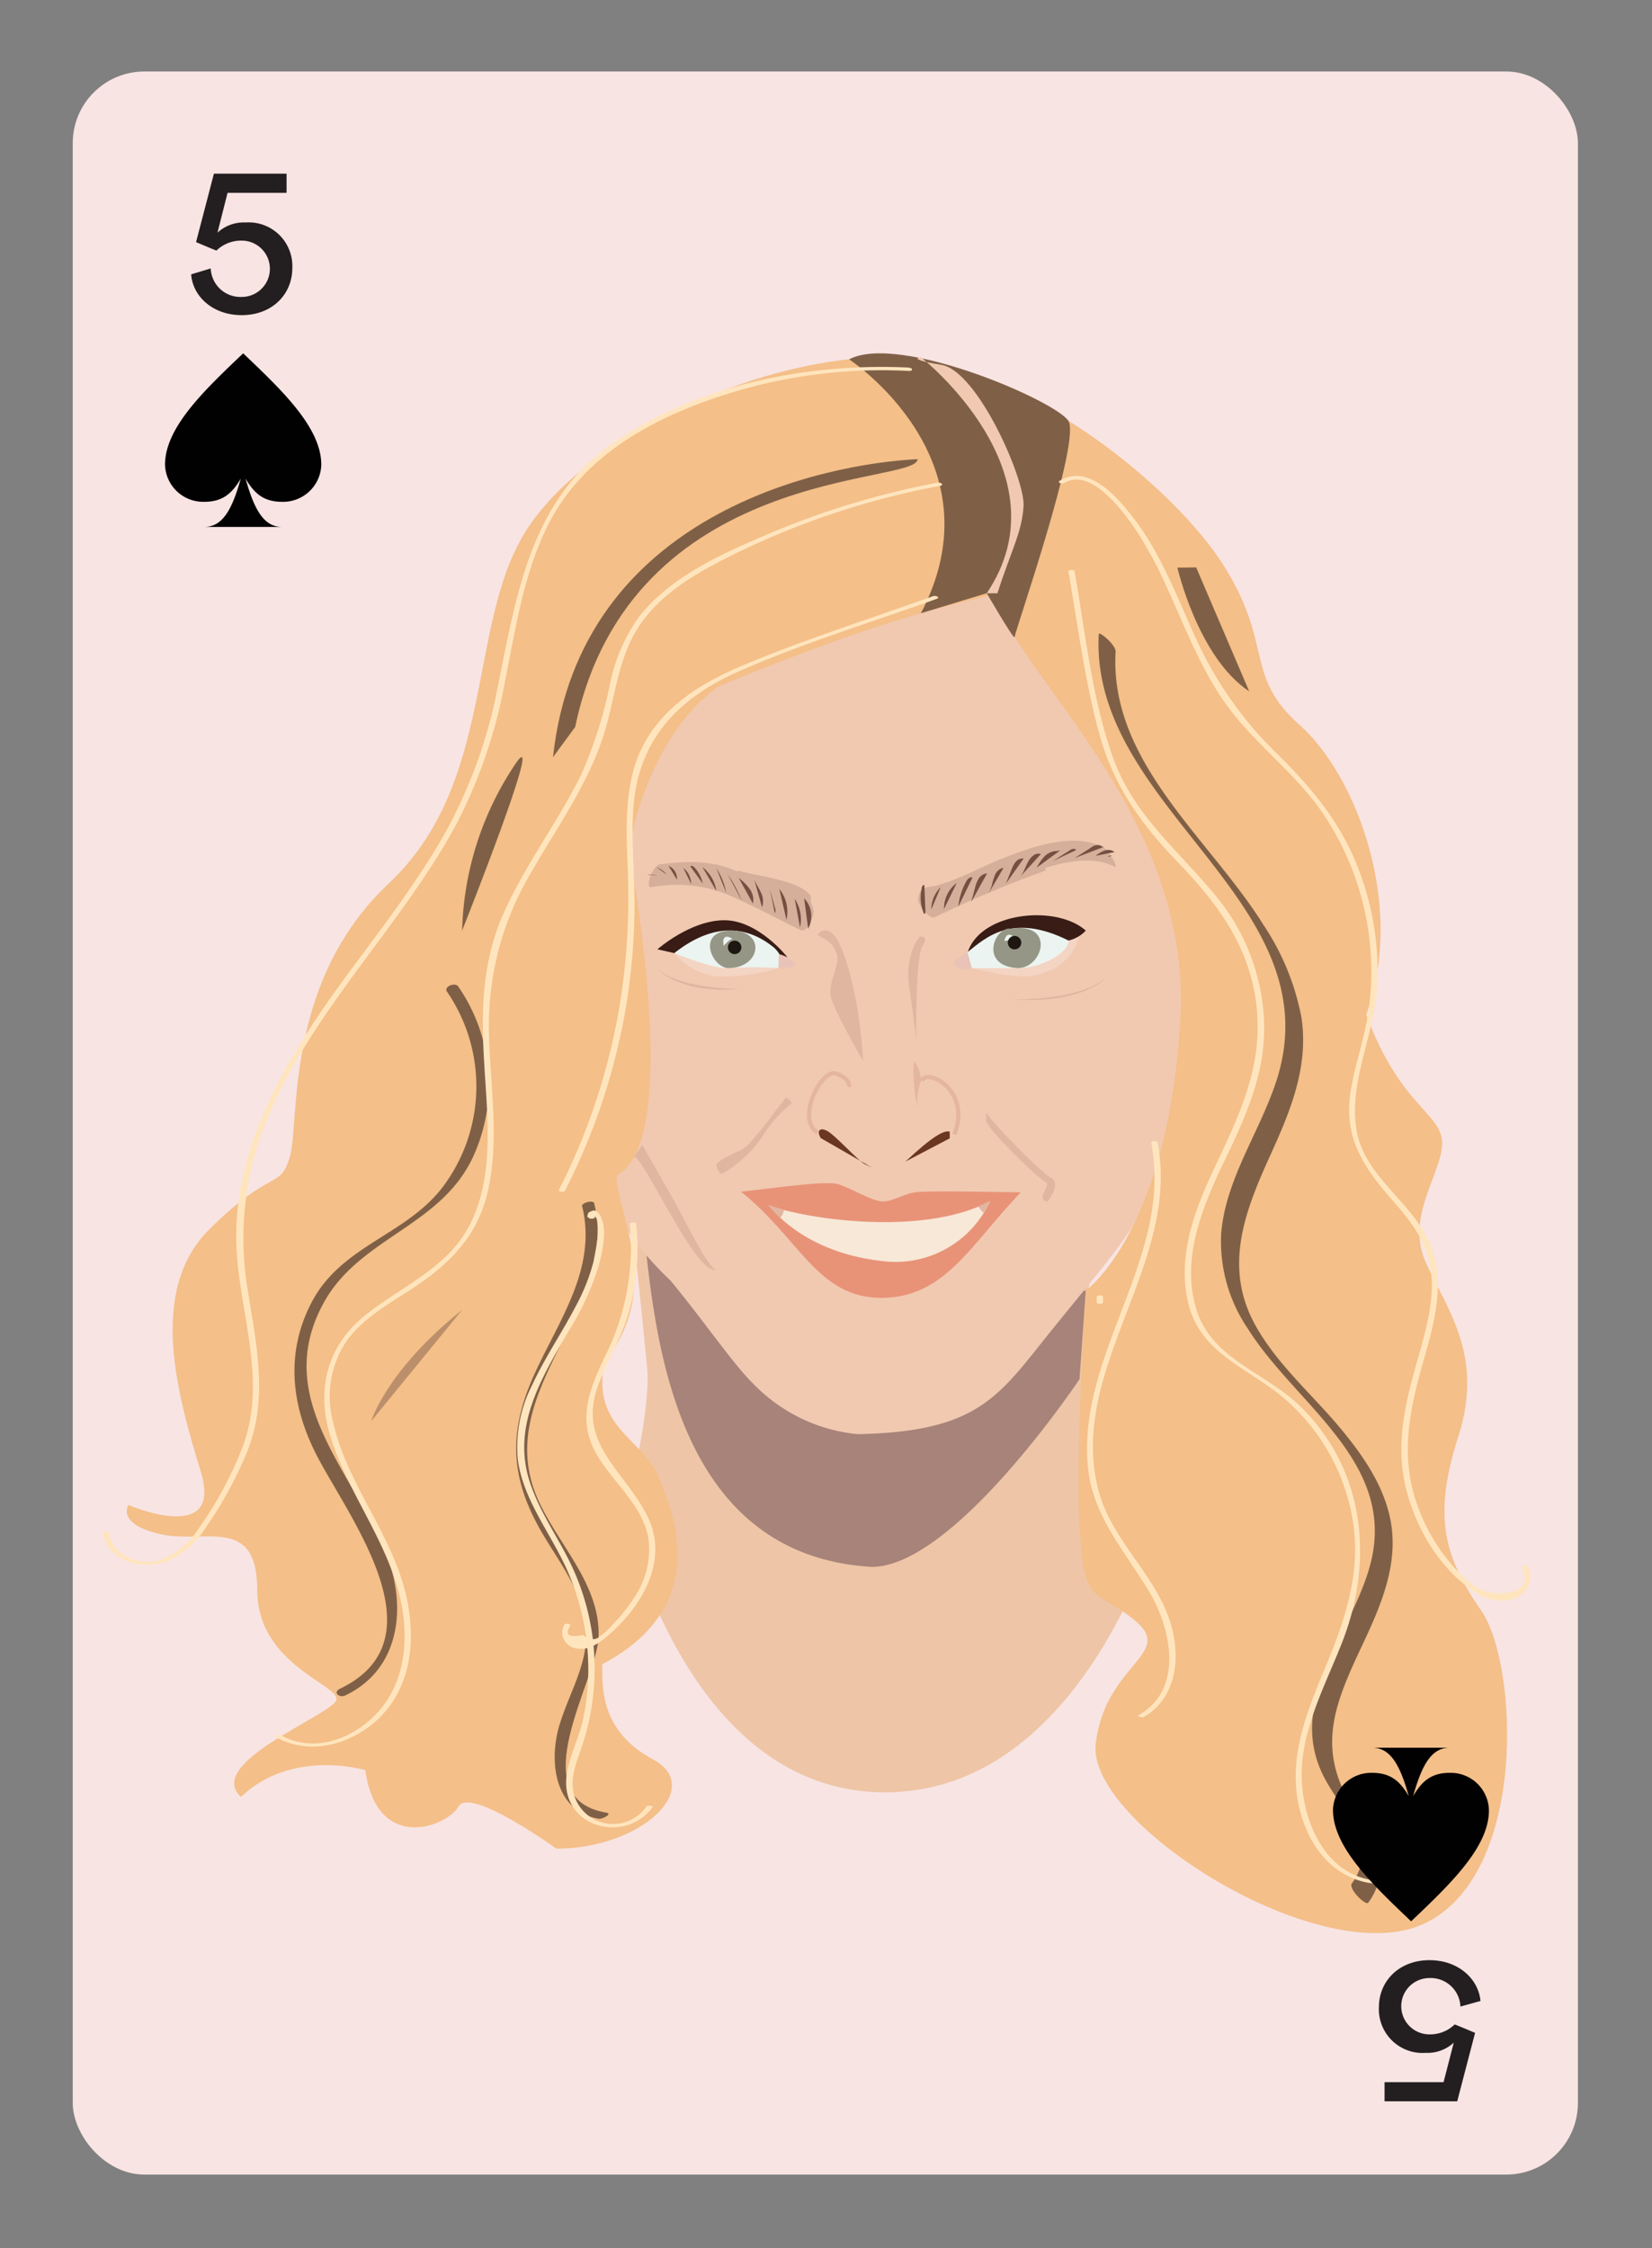 <svg id="Layer_1" data-name="Layer 1" xmlns="http://www.w3.org/2000/svg" viewBox="0 0 196 266.67"><rect x="0" y="0" width="196" height="266.67" fill="#808080" stroke="none"/><defs><style>.cls-1{fill:#f8e4e3;}.cls-2{fill:#231f20;}.cls-3{fill:#010101;}.cls-4{fill:#eec5a6;}.cls-5{fill:#60434c;opacity:0.5;}.cls-6{fill:#f1c9b1;}.cls-7{fill:#6b3720;}.cls-8{fill:none;stroke:#e4b69d;stroke-miterlimit:10;stroke-width:0.5px;}.cls-9{fill:#f4d4c3;}.cls-10{fill:#381c15;}.cls-11{fill:#e9c3b8;}.cls-12{fill:#ebf4f0;}.cls-13{fill:#959686;}.cls-14{fill:#1d1611;}.cls-15{fill:#e0b6a0;}.cls-16{fill:#e89378;}.cls-17{fill:#f8e8d7;}.cls-18{opacity:0.15;}.cls-19{fill:#e4b69d;}.cls-20{fill:#f4bf88;}.cls-21{fill:#7f6047;}.cls-22{fill:#bb8f6b;}.cls-23{fill:#ffe5be;}.cls-24{fill:#754f42;}</style></defs><title>badbitchcards</title><rect class="cls-1" x="8.63" y="8.48" width="178.58" height="249.45" rx="8.5" ry="8.5"/><path class="cls-2" d="M25,31.84a3.53,3.53,0,0,0,3.68,3.38,3.34,3.34,0,1,0,0-6.68,4.19,4.19,0,0,0-3,1.18c-.86-.33-1.59-.66-2.42-1l2.12-8.12H34v2.27H27L25.8,27.6a4.57,4.57,0,0,1,3.33-1.21,5.18,5.18,0,0,1,5.55,5.42c0,3.08-2.37,5.57-6,5.57-3.48,0-5.82-2.27-6-4.84Z"/><path class="cls-3" d="M28.85,41.91c4.64,4.41,9.27,8.82,9.27,13.22a4.53,4.53,0,0,1-4.65,4.39c-2.12,0-3.27-.92-4.34-2.76,1.07,3.82,2.22,5.74,4.34,5.74H24.23c2.12,0,3.27-1.92,4.34-5.74-1.07,1.84-2.22,2.76-4.34,2.76a4.53,4.53,0,0,1-4.65-4.39C19.57,50.73,24.21,46.32,28.85,41.91Z"/><path class="cls-4" d="M75.26,147.28s1,9.6,1.52,14.91-2.65,17.4-2.65,17.4,7,33,30.86,33,32.68-32.65,32.68-32.65-12.09-12.55-8.16-28.89"/><path class="cls-5" d="M103.43,185.85c9.81,0,24.65-22.27,24.65-22.27l.74-10.51-26.17,3.48L73.14,139.44a18.23,18.23,0,0,0,3.34,7.31C77.86,159.87,80.61,184.52,103.43,185.85Z"/><path class="cls-6" d="M101.76,170.11c13.85-.28,16.52-4.21,22.2-11.32s10.35-12.29,12-16.17,4.34-15.53,4.34-22S141.65,109,142,103.48s.67-33.32-24-33.32c-6,0-28.7,8.41-34,11s-11.68,16.17-11,20.7,6.42,28.32-1.59,37.38c0,0,.71,5.61,8.15,12.66,4.13,5,7.44,9.94,9.92,12.34A19.87,19.87,0,0,0,101.76,170.11Z"/><path class="cls-7" d="M107.42,137.78c3.21-3,4.55-3.74,5.26-3.56v.8"/><path class="cls-7" d="M97.39,135c-.53-.8-.18-1.38.8-.83s3.68,3.58,4.46,3.94l.78.36"/><path class="cls-8" d="M97,134.34c-2.61-1.6.47-7.67,2.24-7s1.49,1.59,1.49,1.59"/><path class="cls-8" d="M109.37,128.2c.51-1.55,5.92,1,3.86,6.36"/><path class="cls-9" d="M85.2,115.82a23,23,0,0,0,7.18-1L80,113.05A7.67,7.67,0,0,0,85.2,115.82Z"/><path class="cls-9" d="M122.18,115.78c2.82-.43,5-1.76,5.9-4.77-4.6-1.27-12.79,3.82-12.79,3.82S120.33,116.06,122.18,115.78Z"/><path class="cls-10" d="M126.75,111.56a4,4,0,0,0,2.07-1.18c-3.46-3.1-12.44-2.24-14,2.56C123.84,112.45,126.75,111.56,126.75,111.56Z"/><path class="cls-10" d="M80,113.05l-2-.45s3.9-3.45,7.94-3.45,7.46,4.36,7.46,4.36Z"/><path class="cls-11" d="M113.23,114c0,1.43,2.06.87,2.06.87l1-1.2-1.55-.69S114.34,113.18,113.23,114Z"/><path id="eye_right" data-name="eye right" class="cls-12" d="M114.78,112.94c2.24-1.78,5.33-4.7,12-1.38,0,1.49-3.21,3.27-6,3.27h-5.47Z"/><path id="eye" class="cls-12" d="M80,113.05c3.47-2.73,7.67-4.07,11.87-.62,1.58,1.56.53,2.39.53,2.39a52.58,52.58,0,0,0-6,0C84.72,115,80,113.05,80,113.05Z"/><path class="cls-13" d="M86.36,114.83c4,0,4.54-4.45.41-4.45S84.35,114.65,86.36,114.83Z"/><circle class="cls-14" cx="87.16" cy="112.37" r="0.8"/><path class="cls-13" d="M120.76,114.83c3,0,4.49-5.46-.79-4.68C118,109.84,116.08,114.58,120.76,114.83Z"/><path class="cls-12" d="M119.16,111.61l1.37-.22S119.49,110.07,119.16,111.61Z"/><circle class="cls-14" cx="120.37" cy="111.81" r="0.8"/><path class="cls-11" d="M94.35,114.36c-.2.56-2,.47-2,.47l.06-1.66A3.49,3.49,0,0,1,94.35,114.36Z"/><path class="cls-15" d="M85.8,139.15a14.52,14.52,0,0,0,4.9-4.71,15.07,15.07,0,0,1,3.25-3.6s-.46-.8-.77-.56-4.12,5.7-5.26,6.14-3,1.43-2.93,1.74S85.31,139.48,85.8,139.15Z"/><path class="cls-15" d="M117,132c1.54,2,6.45,7,7.71,7.71s-.42,2.8-.42,2.8a.55.55,0,0,1-.56-.7c.14-.7.91-1.39.21-1.68s-6.94-6.31-6.94-7.22Z"/><path class="cls-16" d="M87.91,141.35c4-.43,10.14-1.38,11.66-.86s3.76,1.89,5,2,2.5-.84,4-1.07,11,0,12.54,0c-6,6.26-9,12.52-16.57,12.52S94.78,146.79,87.91,141.35Z"/><path class="cls-17" d="M91.21,142.94c3.53,1.46,18,3.92,26.26-.47a12.34,12.34,0,0,1-13,7.08C95,148.45,91.21,142.94,91.21,142.94Z"/><path class="cls-15" d="M80,142.47c1.65,3,3.84,7.53,4.9,8.17-2.45.43-8.63-13.64-9.69-13.42l1-1.41S78.89,140.48,80,142.47Z"/><path class="cls-15" d="M97,110.93s.76-1.47,2.16.22c.65.87,2.7,5.62,3.25,14.71,0,0-3.46-5.95-3.84-7.62s1.2-4,.69-5.16S98.54,111.73,97,110.93Z"/><path class="cls-15" d="M109.13,111.08s-1.89,2-1.22,6.35.79,6.25.79,6.25-.12-10.24.75-11.49S109.13,111.08,109.13,111.08Z"/><path class="cls-12" d="M85.86,112.18s.71-.79,1.05-.83C86.92,111.36,85.53,110.42,85.86,112.18Z"/><g class="cls-18"><path class="cls-10" d="M77.23,105.24a16.27,16.27,0,0,1,9.42,1c2.82,1.26,5.57,2.72,8.34,4.09.76.38,1.65-1.84,1.53-2.36-.39-1.67-1-2.06-2.73-2.56a41.9,41.9,0,0,1-6-2.14L86.41,106c1.68.49,7.06,1.19,8.13,2.63.51.69,2.09-1.77,1.59-2.44-1.33-1.79-6.24-2.25-8.35-2.87-.81-.24-2.09,2.34-1.36,2.67a34.5,34.5,0,0,0,4.35,1.74c1.58.47,3.59.29,4.06,2.33l1.53-2.36c-3.11-1.53-6.2-3.29-9.43-4.56-2.89-1.13-5.61-1-8.65-.62-.86.12-1.8,2.82-1,2.72Z"/></g><g class="cls-18"><path class="cls-10" d="M130.85,100.49c-3.59-1.88-8.75.07-12.28,1.48-2.45,1-4.69,2.27-7.22,3-1.28.38-2.19,0-2.42,1.63-.09.6,1.3,2.52,2,2.18A138.28,138.28,0,0,1,124,103.28c.37-.14-1.11-2.6-1.93-2.3A138.28,138.28,0,0,0,109,106.51l2,2.18c.16-1.14,7.15-3.4,8.18-3.85,3.41-1.5,9.27-4,13-2.06.67.35-.68-2-1.31-2.29Z"/></g><path class="cls-19" d="M109.27,128.24a6.19,6.19,0,0,0-.37,3.2,18.15,18.15,0,0,1-.47-5.61A4.06,4.06,0,0,1,109.27,128.24Z"/><path class="cls-15" d="M119.9,118.52s7.78.34,11.33-2.54C131.23,116,128.33,119.22,119.9,118.52Z"/><path class="cls-15" d="M87.89,117.28s-6.83.14-9.82-2.28C78.08,115,80.78,118,87.89,117.28Z"/><path class="cls-15" d="M116.09,143.11a3.2,3.2,0,0,0,.62.74,10,10,0,0,0,.75-1.38C117,142.7,116.56,142.91,116.09,143.11Z"/><path class="cls-15" d="M92.6,144.45a2.33,2.33,0,0,0,.42-.93,14.93,14.93,0,0,1-1.82-.58A11.07,11.07,0,0,0,92.6,144.45Z"/><path class="cls-20" d="M104.47,42.37c16.37,0,34.86,15.34,40.76,24.78s2.36,13,9,18.88,12.59,21.39,7.87,34.3c3.93,10.82,9,11.72,9,15.26s-4.33,8.62-2,14,7.08,11,3.93,20.76-1.57,14.46,2.75,20.76,5.51,31.08-6.69,37S128.86,216.24,130,206.8s9.41-10.62,4.71-14.54-6-1.52-6.59-10.61.74-28.6.74-28.6,9.76-7,11.19-32.24-21.59-42.6-21.67-50.46c-5.63,1.56-12,2.39-33,11-8,5.37-10.71,17.95-10.69,19.33s6.51,34.44-1.52,38.75c0,4.82,5.59,13.13-1.47,22.18-1.51,7.7,4.49,9,6.36,13.42s6.44,15.47-6.61,22.37c0,2.69-.26,7.91,6,11.27s-1.35,10.6-11.44,10.6c0,0-10.26-7.4-11.61-5s-9.68,5.61-11.06-4.31c0,0-8.68-2.62-14.75,3.17-4.41-4,10.61-9.65,11.3-11.44s-9.37-4.13-9.37-13.09-6.26-5.42-11.53-6.64-3.75-3.45-3.75-3.45,11.24,4.86,8.61-3.85-6.49-21.45,1-28.86,8.31-4.6,9.53-8.54-.81-20.69,11.76-32.49,9.32-30.23,16-41.38S89.08,42.68,104.47,42.37Z"/><path class="cls-21" d="M109.26,72.74l7.81-2.38s3.26,5.61,3.3,5.21c.08-.78,7.92-23.28,6.38-25.66s-20.09-10.41-26-7.29C100.73,42.62,118.83,54.46,109.26,72.74Z"/><path class="cls-6" d="M118.34,70.36c1.67-5.18,2.9-7.19,3.1-10.33S116,44,111.7,43.28s-2.44-.91-2.44-.91,17.44,13.67,7.81,28h1.28"/><path class="cls-21" d="M61.12,90.66c3.85-5.78-6.29,19.71-6.29,19.71A37,37,0,0,1,61.12,90.66Z"/><path class="cls-22" d="M54.83,155.37c-9,7.19-10.78,13.18-10.78,13.18Z"/><path class="cls-21" d="M65.61,89.81C68.77,60.76,98,55,108.86,54.46c0,3.15-34.06.53-40.62,31.77Z"/><path class="cls-21" d="M139.69,67.33S142.15,78,148.21,82l-6.29-14.7Z"/><path class="cls-21" d="M130.37,75.1c-1.23,20.8,28.17,31.85,21,53.31-2,6-5.93,11.44-6.48,17.84a18.38,18.38,0,0,0,3.19,11.39c5.71,9.09,17.89,15.9,14.42,28.21-1.73,6.13-6.14,11.5-6.77,17.94a12.38,12.38,0,0,0,1.16,6.59c1.92,4.1,6.94,8.4,3.51,13-.48.64,1.63,2.69,1.93,2.3,2.9-3.86.41-7.75-1.8-11.25-4.53-7.17-2.07-12.57,1.22-19.56,2.23-4.75,4.34-9.74,3.12-15.06-.86-3.77-3.11-7.07-5.51-10-3.44-4.23-7.85-7.91-10.48-12.73-3.77-6.92-1.13-13.54,1.86-20.11,2.36-5.19,4.55-10.45,3.67-16.27a29.62,29.62,0,0,0-4.51-11c-6.37-10.23-18.31-19.3-17.54-32.43,0-.83-2-2.45-2-2.06Z"/><path class="cls-21" d="M69.09,143.15c1.77,7.39-2.89,13.62-5.76,20-3.06,6.84-2.78,12.22,1,18.7,1.86,3.15,4.25,6.23,5,9.9,1,4.76-1.58,8.42-2.92,12.74s-.69,10.35,4.63,11.24c.42.07,1.69-.6.9-.73-10.19-1.71-1.08-15.76-.92-20.85.2-6.32-4.89-11-7.25-16.42-5.56-12.78,9.76-22.37,6.73-35-.11-.45-1.56-.08-1.45.39Z"/><path class="cls-21" d="M41,201.08c6.55-3.14,7.29-10.66,4.79-16.85-4-9.87-13.6-18.41-7.37-29.73,4.31-7.83,14.15-9.06,17.86-17.63A20.47,20.47,0,0,0,54.36,117c-.35-.51-1.74,0-1.33.62A19.85,19.85,0,0,1,52.37,141c-4.44,5.58-11.82,6.76-15.35,13.38-3.18,6-2.49,12.29.52,18.17,3.77,7.36,15.11,21.85,2.8,27.75-.9.43-.09,1.14.63.8Z"/><path class="cls-23" d="M111.32,57.23A97.65,97.65,0,0,0,91.24,63.3c-5.52,2.35-11.79,5.1-15.53,10a20.89,20.89,0,0,0-3.37,8A51.58,51.58,0,0,1,68.9,92C66,97.82,62,103,59.46,109c-2.3,5.56-2.38,11.33-2,17.25.34,6.13,1.2,12.91-1.53,18.64-2.61,5.48-8.16,7.55-12.63,11.14s-5.82,8.77-4.1,14.34c2.3,7.46,7.76,13.56,8.68,21.5.45,4-.27,8.13-3,11.16-2.91,3.21-7.56,5-11.58,2.77-.21-.11-.9.06-.53.27,3.83,2.09,8.32,1,11.56-1.69,4.65-3.92,5.15-10.23,3.69-15.81-1.84-7-6.86-12.71-8.47-19.77A11.87,11.87,0,0,1,41,159.23c1.89-2.73,4.89-4.44,7.62-6.2,4.52-2.91,8-6.25,9.24-11.66,1.44-6.19.28-12.68.15-18.95a35.49,35.49,0,0,1,5.15-19.18c3.19-5.53,7-10.81,8.74-17,1.13-4,1.54-8.31,3.86-11.87s5.93-5.84,9.57-7.74a94.54,94.54,0,0,1,26.2-9c.49-.09.15-.43-.2-.36Z"/><path class="cls-23" d="M126.75,67.73c1.13,6.42,1.95,13,3.67,19.3,1.65,6,4.8,10.53,9.09,15,4.84,5,8.74,10.1,9.56,17.23s-2,12.94-4.9,19.1c-2.33,4.91-4.44,10.3-3.28,15.83,1.28,6.08,6.52,7.75,10.91,11.21a24.23,24.23,0,0,1,8.66,14.73c1.09,6.23-.82,11.87-3.19,17.57-2.3,5.52-4.62,11.15-3,17.19,1.13,4.26,4,7.9,8.52,8.5.35,0,.7-.3.2-.36-5.71-.76-8.34-6.75-8.54-11.92-.22-5.81,2.8-11.18,4.84-16.45,3.77-9.74,2.62-20.51-5.18-28-4-3.86-10.19-5.41-12.1-11.14-2-6.1.66-12.41,3.28-17.86,2.53-5.25,4.87-10.4,4.69-16.36a24.89,24.89,0,0,0-5.8-15.12c-4.47-5.41-9.72-9.54-12.15-16.38-2.49-7-3.25-14.74-4.53-22,0-.27-.79-.24-.75,0Z"/><path class="cls-23" d="M126.29,57.29c3.28-2,7.38,3.91,8.76,6A50.49,50.49,0,0,1,138.59,70c2.11,4.62,3.93,9.46,6.93,13.61,3.38,4.67,8.17,8.07,11.42,12.85a33.54,33.54,0,0,1,5.65,16.11,32.53,32.53,0,0,1-.37,8.23c-.52,3-1.56,5.84-2,8.82-.8,5.54,1.7,9,5.16,12.95,2.06,2.36,3.86,4.7,4.35,7.89s-.34,6.55-1.22,9.66c-1.49,5.28-3,10.33-1.83,15.85,1.07,4.9,4,10.09,8.29,12.84a5.29,5.29,0,0,0,4.61.85,2.83,2.83,0,0,0,1.73-3.85c-.11-.22-.85-.15-.72.1,1.73,3.6-3.84,3.57-5.66,2.22a18.06,18.06,0,0,1-3.17-3.13,21.76,21.76,0,0,1-3.75-6.91c-2-6-.59-11.56,1.1-17.47,1.34-4.67,2.51-9.73,0-14.22s-7.4-7.27-8.2-12.57c-.85-5.65,2.22-11.31,2.5-16.95a33.89,33.89,0,0,0-2.72-15c-2.08-4.83-5.29-8.64-9-12.31a45,45,0,0,1-9.41-13c-2.36-5-4.21-10.34-7.55-14.8-1.87-2.5-5.51-6.9-9-4.74-.36.22.32.39.53.27Z"/><path class="cls-23" d="M107.87,43.6c-11.94-.58-25,2-35,8.84S61.25,70.73,59,81.75A58.14,58.14,0,0,1,52.52,99.3c-3.3,5.73-7.4,11-11.3,16.28C34,125.41,27,136.69,28.15,149.38c.68,7.65,3.5,15.09.49,22.62a44.77,44.77,0,0,1-5,9.2A9.68,9.68,0,0,1,19.11,185c-2.58.83-5.67-.43-6.2-3.19-.05-.27-.79-.23-.75,0,.67,3.48,4.92,4.55,7.87,3.31a10.66,10.66,0,0,0,4.33-3.86,46.58,46.58,0,0,0,4.85-8.8c2.71-6.46,1.21-12.92.16-19.56a36.81,36.81,0,0,1,2.7-21c5.44-12.53,15.54-22.13,22-34A59.73,59.73,0,0,0,59.88,81c1.27-6.26,2.19-12.76,5.05-18.55,3.38-6.83,9.52-11.07,16.4-13.93A61.32,61.32,0,0,1,107.87,44c.45,0,.45-.35,0-.37Z"/><path class="cls-23" d="M110.77,70.69c-7.65,2.75-15.51,5.21-23,8.39C81.83,81.61,76.52,85.36,75,92c-.89,3.75-.65,7.66-.51,11.48A80.42,80.42,0,0,1,74,115.86a75.37,75.37,0,0,1-7.68,25.26c-.13.25.61.33.72.1A75.7,75.7,0,0,0,74.34,119a74.54,74.54,0,0,0,.94-11.67c0-3.78-.39-7.56-.15-11.34.53-8.17,5.26-13.15,12.49-16.34,7.6-3.36,15.7-5.81,23.52-8.62.46-.17-.12-.42-.38-.32Z"/><path class="cls-23" d="M70.59,144.27c.83.66,0,4.44-.16,5.32a23.17,23.17,0,0,1-2.1,5.3c-1.64,3.17-3.68,6.12-5.18,9.37a16.13,16.13,0,0,0-1.71,8.89c.56,4.13,3.06,7.62,4.94,11.22a29.2,29.2,0,0,1,3.42,13.78,28.64,28.64,0,0,1-.65,5.9c-.49,2.23-1.68,4.38-1.94,6.65-.68,6,6.86,8.11,10.2,3.68.15-.2-.57-.31-.72-.1a4.82,4.82,0,0,1-8.38-.84c-1-2.35.22-4.63.92-6.87a28.92,28.92,0,0,0,1.28-10.12A28.62,28.62,0,0,0,68,186.11c-1.53-3.38-3.78-6.41-5-9.91-2.44-6.77,1.15-12.6,4.46-18.3A33.26,33.26,0,0,0,71,150.24c.47-1.68,1.34-5.3-.24-6.58a.61.61,0,0,0-.59,0c-.39.18-.36.11-.47.53a.12.12,0,0,0,0,.14l.2.16c.18.15.9,0,.65-.19Z"/><path class="cls-23" d="M74.73,145.25a28.73,28.73,0,0,1-2.89,15.51c-1.84,3.83-3.4,7.54-1.16,11.55,1.94,3.49,5.52,6.09,6.26,10.2a10.13,10.13,0,0,1-1.71,7,19.21,19.21,0,0,1-2.51,3.15A7.63,7.63,0,0,1,71.27,194q-.8.87-2.1-.06-2.57.49-1.5-1.12c.14-.22-.58-.32-.72-.1a1.9,1.9,0,0,0,1.52,2.81c1.43.26,2.73-.72,3.73-1.59,4-3.44,7.19-8.9,4.62-14.08-2.7-5.46-8.38-8.59-5.87-15.49,1.16-3.19,3-6,3.83-9.35a28,28,0,0,0,.7-9.82c0-.27-.77-.25-.75,0Z"/><path class="cls-23" d="M130.87,154.45v-.61c0-.26-.75-.26-.75,0v.61c0,.26.75.26.75,0Z"/><path class="cls-23" d="M135.71,203.65c3.71-2.13,4.34-6.63,3.35-10.5-1.55-6.09-7.11-10.21-8.72-16.32-3.79-14.34,9.79-26.86,7-41.3-.05-.27-.79-.23-.75,0,2.61,13.55-8.74,24.9-7.53,38.34.53,5.93,4.33,10,7.27,14.89,2.6,4.32,4.17,11.58-1.16,14.62-.36.21.32.38.53.27Z"/><path class="cls-24" d="M110.49,107.88a3.78,3.78,0,0,1,1.12-2.66"/><path class="cls-24" d="M112,107.83a3.78,3.78,0,0,1,1.51-3.1"/><path class="cls-24" d="M113.7,107.53a7.62,7.62,0,0,1,.95-3c.15-.27.44-.57.73-.44"/><path class="cls-24" d="M115.22,107l.45-1.65a3.83,3.83,0,0,1,.44-1.13,1.3,1.3,0,0,1,1-.62"/><path class="cls-24" d="M117.06,106.36a5.3,5.3,0,0,0,.61-1.34,7.92,7.92,0,0,1,.4-1.28,1.35,1.35,0,0,1,1-.81"/><path class="cls-24" d="M119.34,104.81l.67-1.66a3.15,3.15,0,0,1,.5-.93,1.07,1.07,0,0,1,.94-.39"/><path class="cls-24" d="M120.87,104.17c.81-.75.87-2.15,1.8-2.75a.85.85,0,0,1,.82-.11"/><path class="cls-24" d="M123,102.91a6.46,6.46,0,0,1,.85-1.25,2.17,2.17,0,0,1,1.3-.71,2.4,2.4,0,0,0,.65-.09"/><path class="cls-24" d="M124.92,102.13l2-1.27a1.1,1.1,0,0,1,.38-.17.37.37,0,0,1,.38.13"/><path class="cls-24" d="M127.51,101.77l1.93-1.23a1.21,1.21,0,0,1,1.11-.26c.16.08.33.22.48.14"/><path class="cls-24" d="M130,101.51a3.6,3.6,0,0,1,1.07-.63,1.22,1.22,0,0,1,1.17.19"/><path class="cls-24" d="M131.43,101.65a.42.42,0,0,1,.48-.14"/><path class="cls-24" d="M109.8,108.26l-.16.17a4.93,4.93,0,0,1-.3-3c0-.21.12-.48.33-.46"/><path class="cls-24" d="M95.88,110.16a3.1,3.1,0,0,0-.47-3.61"/><path class="cls-24" d="M94.92,110a4.38,4.38,0,0,0-.63-3.38"/><path class="cls-24" d="M93.31,109.11a4.36,4.36,0,0,0-.85-3.68"/><path class="cls-24" d="M91.93,108.33a.75.75,0,0,0,0-.67l-.6-2.26"/><path class="cls-24" d="M90.41,107.61a2.22,2.22,0,0,0-.13-1.74c-.24-.55-.59-1-.81-1.6"/><path class="cls-24" d="M89.33,107.18a2.19,2.19,0,0,0-.39-1.75,6.49,6.49,0,0,0-1.3-1.3"/><path class="cls-24" d="M88,106.81a16.66,16.66,0,0,0-1.67-3.12"/><path class="cls-24" d="M86.16,105.89A8,8,0,0,0,85,103"/><path class="cls-24" d="M85,105.69a4.42,4.42,0,0,0-1.66-2.84"/><path class="cls-24" d="M83.37,104.79a3.87,3.87,0,0,0-1-1.92c-.12-.13-.35-.25-.46-.1"/><path class="cls-24" d="M82,104.84a2.49,2.49,0,0,0-.93-1.9"/><path class="cls-24" d="M80.32,104.34a1.65,1.65,0,0,0-1-1.64"/><path class="cls-24" d="M79.13,103.76a3.18,3.18,0,0,0-1.23-.9"/><path class="cls-24" d="M78,103.83a4.79,4.79,0,0,0-1.28-.06"/><path class="cls-2" d="M173.27,238a3.53,3.53,0,0,0-3.68-3.38,3.34,3.34,0,1,0,0,6.68,4.18,4.18,0,0,0,3-1.18c.86.33,1.59.66,2.42,1l-2.12,8.12h-8.62v-2.27h7l1.21-4.69a4.58,4.58,0,0,1-3.33,1.21,5.18,5.18,0,0,1-5.55-5.42c0-3.07,2.37-5.57,6-5.57,3.48,0,5.82,2.27,6.05,4.84Z"/><path class="cls-3" d="M167.42,227.89c-4.64-4.41-9.27-8.82-9.27-13.22a4.53,4.53,0,0,1,4.65-4.39c2.12,0,3.27.92,4.34,2.76-1.07-3.82-2.22-5.74-4.34-5.74H172c-2.12,0-3.27,1.92-4.34,5.74,1.07-1.84,2.22-2.76,4.34-2.76a4.53,4.53,0,0,1,4.65,4.39C176.7,219.07,172.06,223.48,167.42,227.89Z"/></svg>